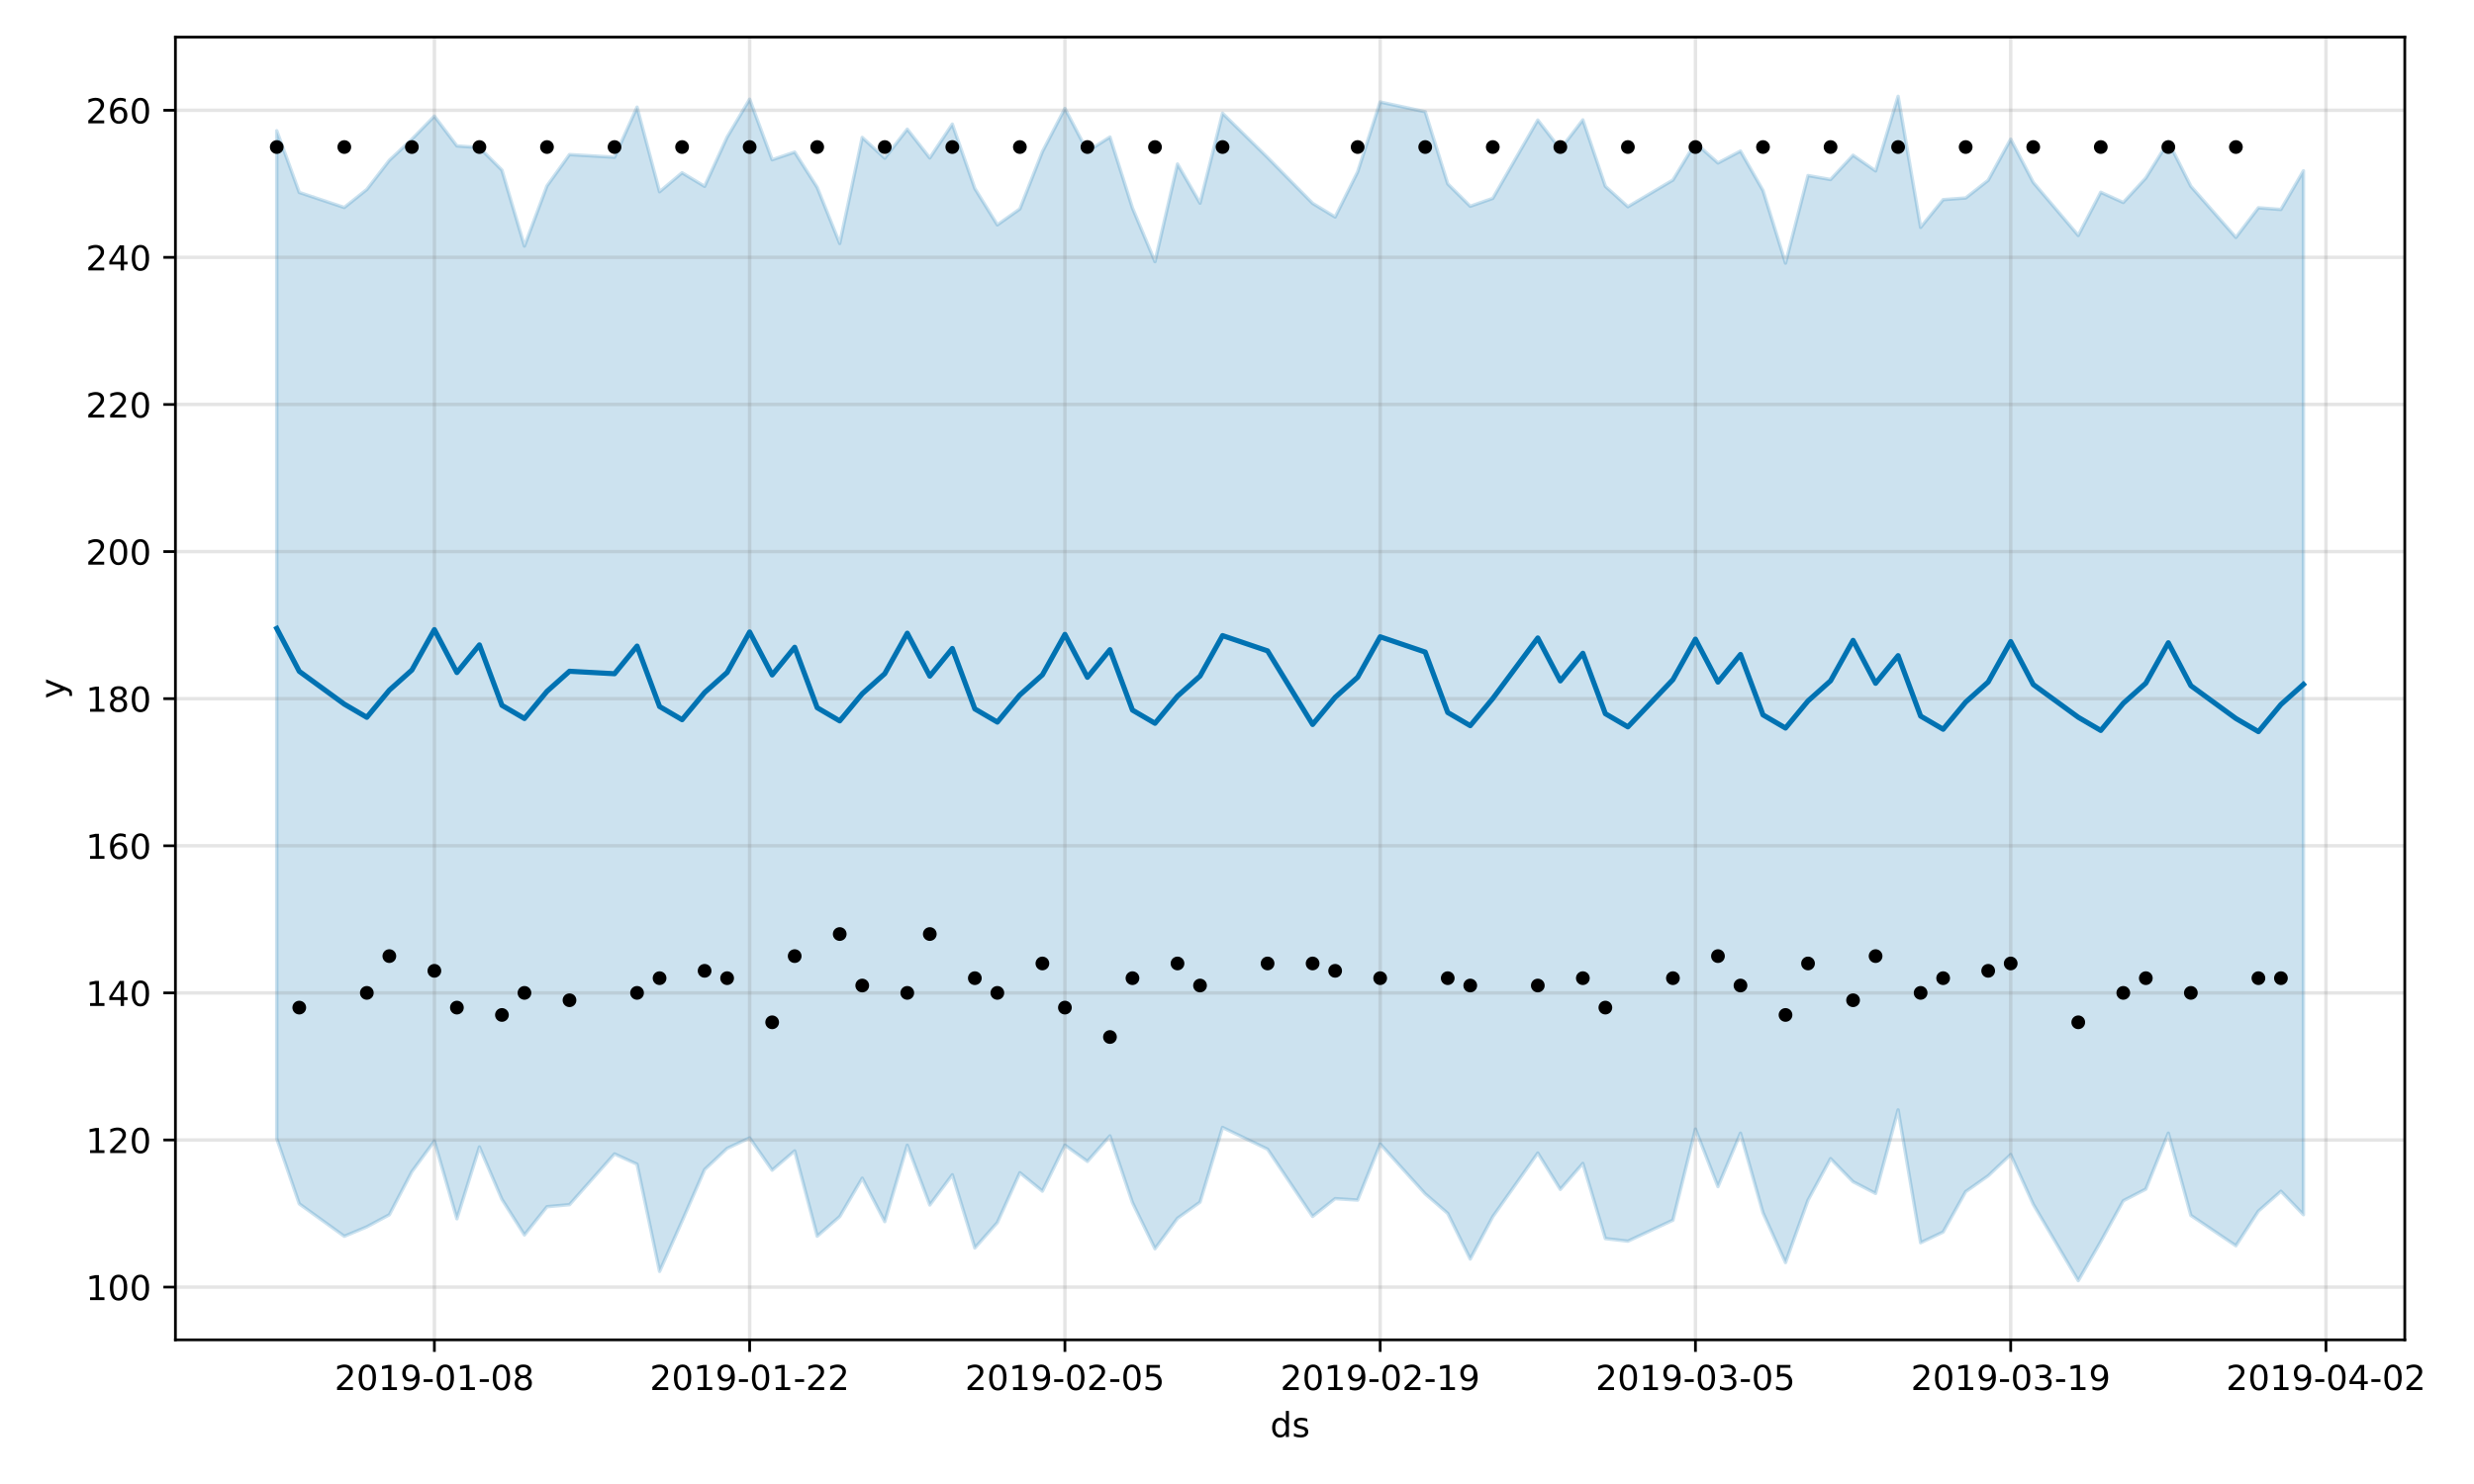 <?xml version="1.0" encoding="utf-8" standalone="no"?>
<!DOCTYPE svg PUBLIC "-//W3C//DTD SVG 1.1//EN"
  "http://www.w3.org/Graphics/SVG/1.1/DTD/svg11.dtd">
<!-- Created with matplotlib (https://matplotlib.org/) -->
<svg height="432pt" version="1.1" viewBox="0 0 720 432" width="720pt" xmlns="http://www.w3.org/2000/svg" xmlns:xlink="http://www.w3.org/1999/xlink">
 <defs>
  <style type="text/css">
*{stroke-linecap:butt;stroke-linejoin:round;}
  </style>
 </defs>
 <g id="figure_1">
  <g id="patch_1">
   <path d="M 0 432 
L 720 432 
L 720 0 
L 0 0 
z
" style="fill:#ffffff;"/>
  </g>
  <g id="axes_1">
   <g id="patch_2">
    <path d="M 51.05 390.04 
L 699.857 390.04 
L 699.857 10.8 
L 51.05 10.8 
z
" style="fill:#ffffff;"/>
   </g>
   <g id="PolyCollection_1">
    <defs>
     <path d="M 80.541 -393.941 
L 80.541 -100.564 
L 87.095 -81.559 
L 100.202 -72.111 
L 106.756 -74.86 
L 113.309 -78.372 
L 119.863 -90.905 
L 126.417 -99.821 
L 132.97 -77.207 
L 139.524 -98.108 
L 146.077 -82.861 
L 152.631 -72.505 
L 159.185 -80.716 
L 165.738 -81.306 
L 178.845 -96.084 
L 185.399 -93.089 
L 191.953 -61.89 
L 198.506 -76.534 
L 205.06 -91.527 
L 211.613 -97.689 
L 218.167 -100.755 
L 224.721 -91.345 
L 231.274 -96.965 
L 237.828 -72.137 
L 244.381 -77.841 
L 250.935 -89.016 
L 257.489 -76.378 
L 264.042 -98.607 
L 270.596 -81.219 
L 277.15 -90.01 
L 283.703 -68.707 
L 290.257 -76.111 
L 296.81 -90.606 
L 303.364 -85.25 
L 309.918 -98.638 
L 316.471 -93.908 
L 323.025 -101.333 
L 329.578 -81.898 
L 336.132 -68.479 
L 342.686 -77.347 
L 349.239 -82.043 
L 355.793 -103.793 
L 368.9 -97.458 
L 382.007 -77.892 
L 388.561 -83.067 
L 395.114 -82.649 
L 401.668 -98.981 
L 414.775 -84.458 
L 421.329 -78.773 
L 427.883 -65.495 
L 434.436 -77.805 
L 447.543 -96.345 
L 454.097 -85.767 
L 460.651 -93.315 
L 467.204 -71.445 
L 473.758 -70.688 
L 486.865 -76.801 
L 493.419 -103.312 
L 499.972 -86.576 
L 506.526 -102.113 
L 513.079 -78.951 
L 519.633 -64.463 
L 526.187 -82.632 
L 532.74 -94.714 
L 539.294 -87.989 
L 545.847 -84.585 
L 552.401 -108.91 
L 558.955 -70.238 
L 565.508 -73.354 
L 572.062 -85.106 
L 578.616 -89.713 
L 585.169 -95.909 
L 591.723 -81.44 
L 604.83 -59.198 
L 611.384 -70.577 
L 617.937 -82.452 
L 624.491 -85.845 
L 631.044 -102.122 
L 637.598 -78.194 
L 650.705 -69.349 
L 657.259 -79.44 
L 663.812 -85.213 
L 670.366 -78.394 
L 670.366 -382.28 
L 670.366 -382.28 
L 663.812 -371.028 
L 657.259 -371.518 
L 650.705 -362.888 
L 637.598 -377.788 
L 631.044 -390.769 
L 624.491 -380.186 
L 617.937 -373.059 
L 611.384 -376.036 
L 604.83 -363.468 
L 591.723 -378.922 
L 585.169 -391.488 
L 578.616 -379.525 
L 572.062 -374.37 
L 565.508 -373.887 
L 558.955 -365.808 
L 552.401 -403.962 
L 545.847 -382.247 
L 539.294 -386.812 
L 532.74 -379.741 
L 526.187 -380.903 
L 519.633 -355.416 
L 513.079 -376.543 
L 506.526 -388.022 
L 499.972 -384.558 
L 493.419 -390.405 
L 486.865 -379.595 
L 473.758 -371.826 
L 467.204 -377.781 
L 460.651 -397.103 
L 454.097 -388.568 
L 447.543 -397.047 
L 434.436 -374.258 
L 427.883 -371.966 
L 421.329 -378.497 
L 414.775 -399.479 
L 401.668 -402.314 
L 395.114 -381.97 
L 388.561 -368.835 
L 382.007 -372.813 
L 368.9 -386.152 
L 355.793 -399.03 
L 349.239 -372.858 
L 342.686 -384.252 
L 336.132 -355.838 
L 329.578 -371.441 
L 323.025 -392.11 
L 316.471 -387.931 
L 309.918 -400.435 
L 303.364 -387.853 
L 296.81 -371.19 
L 290.257 -366.548 
L 283.703 -377.14 
L 277.15 -395.863 
L 270.596 -386.027 
L 264.042 -394.393 
L 257.489 -385.965 
L 250.935 -391.995 
L 244.381 -361.128 
L 237.828 -377.444 
L 231.274 -387.722 
L 224.721 -385.504 
L 218.167 -403.118 
L 211.613 -392.075 
L 205.06 -377.757 
L 198.506 -381.715 
L 191.953 -376.186 
L 185.399 -400.806 
L 178.845 -386.232 
L 165.738 -387.006 
L 159.185 -377.88 
L 152.631 -360.373 
L 146.077 -382.481 
L 139.524 -389.044 
L 132.97 -389.531 
L 126.417 -398.194 
L 119.863 -391.476 
L 113.309 -385.335 
L 106.756 -376.856 
L 100.202 -371.603 
L 87.095 -375.991 
L 80.541 -393.941 
z
" id="mc27ba314fd" style="stroke:#0072b2;stroke-opacity:0.2;"/>
    </defs>
    <g clip-path="url(#p10b448abe7)">
     <use style="fill:#0072b2;fill-opacity:0.2;stroke:#0072b2;stroke-opacity:0.2;" x="0" xlink:href="#mc27ba314fd" y="432"/>
    </g>
   </g>
   <g id="matplotlib.axis_1">
    <g id="xtick_1">
     <g id="line2d_1">
      <path clip-path="url(#p10b448abe7)" d="M 126.417 390.04 
L 126.417 10.8 
" style="fill:none;stroke:#808080;stroke-linecap:square;stroke-opacity:0.2;"/>
     </g>
     <g id="line2d_2">
      <defs>
       <path d="M 0 0 
L 0 3.5 
" id="m5ec691ac1b" style="stroke:#000000;stroke-width:0.8;"/>
      </defs>
      <g>
       <use style="stroke:#000000;stroke-width:0.8;" x="126.417" xlink:href="#m5ec691ac1b" y="390.04"/>
      </g>
     </g>
     <g id="text_1">
      <!-- 2019-01-08 -->
      <defs>
       <path d="M 19.188 8.297 
L 53.609 8.297 
L 53.609 0 
L 7.328 0 
L 7.328 8.297 
Q 12.938 14.109 22.625 23.891 
Q 32.328 33.688 34.812 36.531 
Q 39.547 41.844 41.422 45.531 
Q 43.312 49.219 43.312 52.781 
Q 43.312 58.594 39.234 62.25 
Q 35.156 65.922 28.609 65.922 
Q 23.969 65.922 18.812 64.312 
Q 13.672 62.703 7.812 59.422 
L 7.812 69.391 
Q 13.766 71.781 18.938 73 
Q 24.125 74.219 28.422 74.219 
Q 39.75 74.219 46.484 68.547 
Q 53.219 62.891 53.219 53.422 
Q 53.219 48.922 51.531 44.891 
Q 49.859 40.875 45.406 35.406 
Q 44.188 33.984 37.641 27.219 
Q 31.109 20.453 19.188 8.297 
z
" id="DejaVuSans-50"/>
       <path d="M 31.781 66.406 
Q 24.172 66.406 20.328 58.906 
Q 16.5 51.422 16.5 36.375 
Q 16.5 21.391 20.328 13.891 
Q 24.172 6.391 31.781 6.391 
Q 39.453 6.391 43.281 13.891 
Q 47.125 21.391 47.125 36.375 
Q 47.125 51.422 43.281 58.906 
Q 39.453 66.406 31.781 66.406 
z
M 31.781 74.219 
Q 44.047 74.219 50.516 64.516 
Q 56.984 54.828 56.984 36.375 
Q 56.984 17.969 50.516 8.266 
Q 44.047 -1.422 31.781 -1.422 
Q 19.531 -1.422 13.062 8.266 
Q 6.594 17.969 6.594 36.375 
Q 6.594 54.828 13.062 64.516 
Q 19.531 74.219 31.781 74.219 
z
" id="DejaVuSans-48"/>
       <path d="M 12.406 8.297 
L 28.516 8.297 
L 28.516 63.922 
L 10.984 60.406 
L 10.984 69.391 
L 28.422 72.906 
L 38.281 72.906 
L 38.281 8.297 
L 54.391 8.297 
L 54.391 0 
L 12.406 0 
z
" id="DejaVuSans-49"/>
       <path d="M 10.984 1.516 
L 10.984 10.5 
Q 14.703 8.734 18.5 7.812 
Q 22.312 6.891 25.984 6.891 
Q 35.75 6.891 40.891 13.453 
Q 46.047 20.016 46.781 33.406 
Q 43.953 29.203 39.594 26.953 
Q 35.25 24.703 29.984 24.703 
Q 19.047 24.703 12.672 31.312 
Q 6.297 37.938 6.297 49.422 
Q 6.297 60.641 12.938 67.422 
Q 19.578 74.219 30.609 74.219 
Q 43.266 74.219 49.922 64.516 
Q 56.594 54.828 56.594 36.375 
Q 56.594 19.141 48.406 8.859 
Q 40.234 -1.422 26.422 -1.422 
Q 22.703 -1.422 18.891 -0.688 
Q 15.094 0.047 10.984 1.516 
z
M 30.609 32.422 
Q 37.25 32.422 41.125 36.953 
Q 45.016 41.5 45.016 49.422 
Q 45.016 57.281 41.125 61.844 
Q 37.25 66.406 30.609 66.406 
Q 23.969 66.406 20.094 61.844 
Q 16.219 57.281 16.219 49.422 
Q 16.219 41.5 20.094 36.953 
Q 23.969 32.422 30.609 32.422 
z
" id="DejaVuSans-57"/>
       <path d="M 4.891 31.391 
L 31.203 31.391 
L 31.203 23.391 
L 4.891 23.391 
z
" id="DejaVuSans-45"/>
       <path d="M 31.781 34.625 
Q 24.75 34.625 20.719 30.859 
Q 16.703 27.094 16.703 20.516 
Q 16.703 13.922 20.719 10.156 
Q 24.75 6.391 31.781 6.391 
Q 38.812 6.391 42.859 10.172 
Q 46.922 13.969 46.922 20.516 
Q 46.922 27.094 42.891 30.859 
Q 38.875 34.625 31.781 34.625 
z
M 21.922 38.812 
Q 15.578 40.375 12.031 44.719 
Q 8.5 49.078 8.5 55.328 
Q 8.5 64.062 14.719 69.141 
Q 20.953 74.219 31.781 74.219 
Q 42.672 74.219 48.875 69.141 
Q 55.078 64.062 55.078 55.328 
Q 55.078 49.078 51.531 44.719 
Q 48 40.375 41.703 38.812 
Q 48.828 37.156 52.797 32.312 
Q 56.781 27.484 56.781 20.516 
Q 56.781 9.906 50.312 4.234 
Q 43.844 -1.422 31.781 -1.422 
Q 19.734 -1.422 13.25 4.234 
Q 6.781 9.906 6.781 20.516 
Q 6.781 27.484 10.781 32.312 
Q 14.797 37.156 21.922 38.812 
z
M 18.312 54.391 
Q 18.312 48.734 21.844 45.562 
Q 25.391 42.391 31.781 42.391 
Q 38.141 42.391 41.719 45.562 
Q 45.312 48.734 45.312 54.391 
Q 45.312 60.062 41.719 63.234 
Q 38.141 66.406 31.781 66.406 
Q 25.391 66.406 21.844 63.234 
Q 18.312 60.062 18.312 54.391 
z
" id="DejaVuSans-56"/>
      </defs>
      <g transform="translate(97.359 404.638)scale(0.1 -0.1)">
       <use xlink:href="#DejaVuSans-50"/>
       <use x="63.623" xlink:href="#DejaVuSans-48"/>
       <use x="127.246" xlink:href="#DejaVuSans-49"/>
       <use x="190.869" xlink:href="#DejaVuSans-57"/>
       <use x="254.492" xlink:href="#DejaVuSans-45"/>
       <use x="290.576" xlink:href="#DejaVuSans-48"/>
       <use x="354.199" xlink:href="#DejaVuSans-49"/>
       <use x="417.822" xlink:href="#DejaVuSans-45"/>
       <use x="453.906" xlink:href="#DejaVuSans-48"/>
       <use x="517.529" xlink:href="#DejaVuSans-56"/>
      </g>
     </g>
    </g>
    <g id="xtick_2">
     <g id="line2d_3">
      <path clip-path="url(#p10b448abe7)" d="M 218.167 390.04 
L 218.167 10.8 
" style="fill:none;stroke:#808080;stroke-linecap:square;stroke-opacity:0.2;"/>
     </g>
     <g id="line2d_4">
      <g>
       <use style="stroke:#000000;stroke-width:0.8;" x="218.167" xlink:href="#m5ec691ac1b" y="390.04"/>
      </g>
     </g>
     <g id="text_2">
      <!-- 2019-01-22 -->
      <g transform="translate(189.109 404.638)scale(0.1 -0.1)">
       <use xlink:href="#DejaVuSans-50"/>
       <use x="63.623" xlink:href="#DejaVuSans-48"/>
       <use x="127.246" xlink:href="#DejaVuSans-49"/>
       <use x="190.869" xlink:href="#DejaVuSans-57"/>
       <use x="254.492" xlink:href="#DejaVuSans-45"/>
       <use x="290.576" xlink:href="#DejaVuSans-48"/>
       <use x="354.199" xlink:href="#DejaVuSans-49"/>
       <use x="417.822" xlink:href="#DejaVuSans-45"/>
       <use x="453.906" xlink:href="#DejaVuSans-50"/>
       <use x="517.529" xlink:href="#DejaVuSans-50"/>
      </g>
     </g>
    </g>
    <g id="xtick_3">
     <g id="line2d_5">
      <path clip-path="url(#p10b448abe7)" d="M 309.918 390.04 
L 309.918 10.8 
" style="fill:none;stroke:#808080;stroke-linecap:square;stroke-opacity:0.2;"/>
     </g>
     <g id="line2d_6">
      <g>
       <use style="stroke:#000000;stroke-width:0.8;" x="309.918" xlink:href="#m5ec691ac1b" y="390.04"/>
      </g>
     </g>
     <g id="text_3">
      <!-- 2019-02-05 -->
      <defs>
       <path d="M 10.797 72.906 
L 49.516 72.906 
L 49.516 64.594 
L 19.828 64.594 
L 19.828 46.734 
Q 21.969 47.469 24.109 47.828 
Q 26.266 48.188 28.422 48.188 
Q 40.625 48.188 47.75 41.5 
Q 54.891 34.812 54.891 23.391 
Q 54.891 11.625 47.562 5.094 
Q 40.234 -1.422 26.906 -1.422 
Q 22.312 -1.422 17.547 -0.641 
Q 12.797 0.141 7.719 1.703 
L 7.719 11.625 
Q 12.109 9.234 16.797 8.062 
Q 21.484 6.891 26.703 6.891 
Q 35.156 6.891 40.078 11.328 
Q 45.016 15.766 45.016 23.391 
Q 45.016 31 40.078 35.438 
Q 35.156 39.891 26.703 39.891 
Q 22.75 39.891 18.812 39.016 
Q 14.891 38.141 10.797 36.281 
z
" id="DejaVuSans-53"/>
      </defs>
      <g transform="translate(280.86 404.638)scale(0.1 -0.1)">
       <use xlink:href="#DejaVuSans-50"/>
       <use x="63.623" xlink:href="#DejaVuSans-48"/>
       <use x="127.246" xlink:href="#DejaVuSans-49"/>
       <use x="190.869" xlink:href="#DejaVuSans-57"/>
       <use x="254.492" xlink:href="#DejaVuSans-45"/>
       <use x="290.576" xlink:href="#DejaVuSans-48"/>
       <use x="354.199" xlink:href="#DejaVuSans-50"/>
       <use x="417.822" xlink:href="#DejaVuSans-45"/>
       <use x="453.906" xlink:href="#DejaVuSans-48"/>
       <use x="517.529" xlink:href="#DejaVuSans-53"/>
      </g>
     </g>
    </g>
    <g id="xtick_4">
     <g id="line2d_7">
      <path clip-path="url(#p10b448abe7)" d="M 401.668 390.04 
L 401.668 10.8 
" style="fill:none;stroke:#808080;stroke-linecap:square;stroke-opacity:0.2;"/>
     </g>
     <g id="line2d_8">
      <g>
       <use style="stroke:#000000;stroke-width:0.8;" x="401.668" xlink:href="#m5ec691ac1b" y="390.04"/>
      </g>
     </g>
     <g id="text_4">
      <!-- 2019-02-19 -->
      <g transform="translate(372.61 404.638)scale(0.1 -0.1)">
       <use xlink:href="#DejaVuSans-50"/>
       <use x="63.623" xlink:href="#DejaVuSans-48"/>
       <use x="127.246" xlink:href="#DejaVuSans-49"/>
       <use x="190.869" xlink:href="#DejaVuSans-57"/>
       <use x="254.492" xlink:href="#DejaVuSans-45"/>
       <use x="290.576" xlink:href="#DejaVuSans-48"/>
       <use x="354.199" xlink:href="#DejaVuSans-50"/>
       <use x="417.822" xlink:href="#DejaVuSans-45"/>
       <use x="453.906" xlink:href="#DejaVuSans-49"/>
       <use x="517.529" xlink:href="#DejaVuSans-57"/>
      </g>
     </g>
    </g>
    <g id="xtick_5">
     <g id="line2d_9">
      <path clip-path="url(#p10b448abe7)" d="M 493.419 390.04 
L 493.419 10.8 
" style="fill:none;stroke:#808080;stroke-linecap:square;stroke-opacity:0.2;"/>
     </g>
     <g id="line2d_10">
      <g>
       <use style="stroke:#000000;stroke-width:0.8;" x="493.419" xlink:href="#m5ec691ac1b" y="390.04"/>
      </g>
     </g>
     <g id="text_5">
      <!-- 2019-03-05 -->
      <defs>
       <path d="M 40.578 39.312 
Q 47.656 37.797 51.625 33 
Q 55.609 28.219 55.609 21.188 
Q 55.609 10.406 48.188 4.484 
Q 40.766 -1.422 27.094 -1.422 
Q 22.516 -1.422 17.656 -0.516 
Q 12.797 0.391 7.625 2.203 
L 7.625 11.719 
Q 11.719 9.328 16.594 8.109 
Q 21.484 6.891 26.812 6.891 
Q 36.078 6.891 40.938 10.547 
Q 45.797 14.203 45.797 21.188 
Q 45.797 27.641 41.281 31.266 
Q 36.766 34.906 28.719 34.906 
L 20.219 34.906 
L 20.219 43.016 
L 29.109 43.016 
Q 36.375 43.016 40.234 45.922 
Q 44.094 48.828 44.094 54.297 
Q 44.094 59.906 40.109 62.906 
Q 36.141 65.922 28.719 65.922 
Q 24.656 65.922 20.016 65.031 
Q 15.375 64.156 9.812 62.312 
L 9.812 71.094 
Q 15.438 72.656 20.344 73.438 
Q 25.25 74.219 29.594 74.219 
Q 40.828 74.219 47.359 69.109 
Q 53.906 64.016 53.906 55.328 
Q 53.906 49.266 50.438 45.094 
Q 46.969 40.922 40.578 39.312 
z
" id="DejaVuSans-51"/>
      </defs>
      <g transform="translate(464.361 404.638)scale(0.1 -0.1)">
       <use xlink:href="#DejaVuSans-50"/>
       <use x="63.623" xlink:href="#DejaVuSans-48"/>
       <use x="127.246" xlink:href="#DejaVuSans-49"/>
       <use x="190.869" xlink:href="#DejaVuSans-57"/>
       <use x="254.492" xlink:href="#DejaVuSans-45"/>
       <use x="290.576" xlink:href="#DejaVuSans-48"/>
       <use x="354.199" xlink:href="#DejaVuSans-51"/>
       <use x="417.822" xlink:href="#DejaVuSans-45"/>
       <use x="453.906" xlink:href="#DejaVuSans-48"/>
       <use x="517.529" xlink:href="#DejaVuSans-53"/>
      </g>
     </g>
    </g>
    <g id="xtick_6">
     <g id="line2d_11">
      <path clip-path="url(#p10b448abe7)" d="M 585.169 390.04 
L 585.169 10.8 
" style="fill:none;stroke:#808080;stroke-linecap:square;stroke-opacity:0.2;"/>
     </g>
     <g id="line2d_12">
      <g>
       <use style="stroke:#000000;stroke-width:0.8;" x="585.169" xlink:href="#m5ec691ac1b" y="390.04"/>
      </g>
     </g>
     <g id="text_6">
      <!-- 2019-03-19 -->
      <g transform="translate(556.111 404.638)scale(0.1 -0.1)">
       <use xlink:href="#DejaVuSans-50"/>
       <use x="63.623" xlink:href="#DejaVuSans-48"/>
       <use x="127.246" xlink:href="#DejaVuSans-49"/>
       <use x="190.869" xlink:href="#DejaVuSans-57"/>
       <use x="254.492" xlink:href="#DejaVuSans-45"/>
       <use x="290.576" xlink:href="#DejaVuSans-48"/>
       <use x="354.199" xlink:href="#DejaVuSans-51"/>
       <use x="417.822" xlink:href="#DejaVuSans-45"/>
       <use x="453.906" xlink:href="#DejaVuSans-49"/>
       <use x="517.529" xlink:href="#DejaVuSans-57"/>
      </g>
     </g>
    </g>
    <g id="xtick_7">
     <g id="line2d_13">
      <path clip-path="url(#p10b448abe7)" d="M 676.92 390.04 
L 676.92 10.8 
" style="fill:none;stroke:#808080;stroke-linecap:square;stroke-opacity:0.2;"/>
     </g>
     <g id="line2d_14">
      <g>
       <use style="stroke:#000000;stroke-width:0.8;" x="676.92" xlink:href="#m5ec691ac1b" y="390.04"/>
      </g>
     </g>
     <g id="text_7">
      <!-- 2019-04-02 -->
      <defs>
       <path d="M 37.797 64.312 
L 12.891 25.391 
L 37.797 25.391 
z
M 35.203 72.906 
L 47.609 72.906 
L 47.609 25.391 
L 58.016 25.391 
L 58.016 17.188 
L 47.609 17.188 
L 47.609 0 
L 37.797 0 
L 37.797 17.188 
L 4.891 17.188 
L 4.891 26.703 
z
" id="DejaVuSans-52"/>
      </defs>
      <g transform="translate(647.862 404.638)scale(0.1 -0.1)">
       <use xlink:href="#DejaVuSans-50"/>
       <use x="63.623" xlink:href="#DejaVuSans-48"/>
       <use x="127.246" xlink:href="#DejaVuSans-49"/>
       <use x="190.869" xlink:href="#DejaVuSans-57"/>
       <use x="254.492" xlink:href="#DejaVuSans-45"/>
       <use x="290.576" xlink:href="#DejaVuSans-48"/>
       <use x="354.199" xlink:href="#DejaVuSans-52"/>
       <use x="417.822" xlink:href="#DejaVuSans-45"/>
       <use x="453.906" xlink:href="#DejaVuSans-48"/>
       <use x="517.529" xlink:href="#DejaVuSans-50"/>
      </g>
     </g>
    </g>
    <g id="text_8">
     <!-- ds -->
     <defs>
      <path d="M 45.406 46.391 
L 45.406 75.984 
L 54.391 75.984 
L 54.391 0 
L 45.406 0 
L 45.406 8.203 
Q 42.578 3.328 38.25 0.953 
Q 33.938 -1.422 27.875 -1.422 
Q 17.969 -1.422 11.734 6.484 
Q 5.516 14.406 5.516 27.297 
Q 5.516 40.188 11.734 48.094 
Q 17.969 56 27.875 56 
Q 33.938 56 38.25 53.625 
Q 42.578 51.266 45.406 46.391 
z
M 14.797 27.297 
Q 14.797 17.391 18.875 11.75 
Q 22.953 6.109 30.078 6.109 
Q 37.203 6.109 41.297 11.75 
Q 45.406 17.391 45.406 27.297 
Q 45.406 37.203 41.297 42.844 
Q 37.203 48.484 30.078 48.484 
Q 22.953 48.484 18.875 42.844 
Q 14.797 37.203 14.797 27.297 
z
" id="DejaVuSans-100"/>
      <path d="M 44.281 53.078 
L 44.281 44.578 
Q 40.484 46.531 36.375 47.5 
Q 32.281 48.484 27.875 48.484 
Q 21.188 48.484 17.844 46.438 
Q 14.5 44.391 14.5 40.281 
Q 14.5 37.156 16.891 35.375 
Q 19.281 33.594 26.516 31.984 
L 29.594 31.297 
Q 39.156 29.25 43.188 25.516 
Q 47.219 21.781 47.219 15.094 
Q 47.219 7.469 41.188 3.016 
Q 35.156 -1.422 24.609 -1.422 
Q 20.219 -1.422 15.453 -0.562 
Q 10.688 0.297 5.422 2 
L 5.422 11.281 
Q 10.406 8.688 15.234 7.391 
Q 20.062 6.109 24.812 6.109 
Q 31.156 6.109 34.562 8.281 
Q 37.984 10.453 37.984 14.406 
Q 37.984 18.062 35.516 20.016 
Q 33.062 21.969 24.703 23.781 
L 21.578 24.516 
Q 13.234 26.266 9.516 29.906 
Q 5.812 33.547 5.812 39.891 
Q 5.812 47.609 11.281 51.797 
Q 16.75 56 26.812 56 
Q 31.781 56 36.172 55.266 
Q 40.578 54.547 44.281 53.078 
z
" id="DejaVuSans-115"/>
     </defs>
     <g transform="translate(369.675 418.317)scale(0.1 -0.1)">
      <use xlink:href="#DejaVuSans-100"/>
      <use x="63.477" xlink:href="#DejaVuSans-115"/>
     </g>
    </g>
   </g>
   <g id="matplotlib.axis_2">
    <g id="ytick_1">
     <g id="line2d_15">
      <path clip-path="url(#p10b448abe7)" d="M 51.05 374.679 
L 699.857 374.679 
" style="fill:none;stroke:#808080;stroke-linecap:square;stroke-opacity:0.2;"/>
     </g>
     <g id="line2d_16">
      <defs>
       <path d="M 0 0 
L -3.5 0 
" id="m5d37b64631" style="stroke:#000000;stroke-width:0.8;"/>
      </defs>
      <g>
       <use style="stroke:#000000;stroke-width:0.8;" x="51.05" xlink:href="#m5d37b64631" y="374.679"/>
      </g>
     </g>
     <g id="text_9">
      <!-- 100 -->
      <g transform="translate(24.962 378.478)scale(0.1 -0.1)">
       <use xlink:href="#DejaVuSans-49"/>
       <use x="63.623" xlink:href="#DejaVuSans-48"/>
       <use x="127.246" xlink:href="#DejaVuSans-48"/>
      </g>
     </g>
    </g>
    <g id="ytick_2">
     <g id="line2d_17">
      <path clip-path="url(#p10b448abe7)" d="M 51.05 331.856 
L 699.857 331.856 
" style="fill:none;stroke:#808080;stroke-linecap:square;stroke-opacity:0.2;"/>
     </g>
     <g id="line2d_18">
      <g>
       <use style="stroke:#000000;stroke-width:0.8;" x="51.05" xlink:href="#m5d37b64631" y="331.856"/>
      </g>
     </g>
     <g id="text_10">
      <!-- 120 -->
      <g transform="translate(24.962 335.655)scale(0.1 -0.1)">
       <use xlink:href="#DejaVuSans-49"/>
       <use x="63.623" xlink:href="#DejaVuSans-50"/>
       <use x="127.246" xlink:href="#DejaVuSans-48"/>
      </g>
     </g>
    </g>
    <g id="ytick_3">
     <g id="line2d_19">
      <path clip-path="url(#p10b448abe7)" d="M 51.05 289.033 
L 699.857 289.033 
" style="fill:none;stroke:#808080;stroke-linecap:square;stroke-opacity:0.2;"/>
     </g>
     <g id="line2d_20">
      <g>
       <use style="stroke:#000000;stroke-width:0.8;" x="51.05" xlink:href="#m5d37b64631" y="289.033"/>
      </g>
     </g>
     <g id="text_11">
      <!-- 140 -->
      <g transform="translate(24.962 292.833)scale(0.1 -0.1)">
       <use xlink:href="#DejaVuSans-49"/>
       <use x="63.623" xlink:href="#DejaVuSans-52"/>
       <use x="127.246" xlink:href="#DejaVuSans-48"/>
      </g>
     </g>
    </g>
    <g id="ytick_4">
     <g id="line2d_21">
      <path clip-path="url(#p10b448abe7)" d="M 51.05 246.21 
L 699.857 246.21 
" style="fill:none;stroke:#808080;stroke-linecap:square;stroke-opacity:0.2;"/>
     </g>
     <g id="line2d_22">
      <g>
       <use style="stroke:#000000;stroke-width:0.8;" x="51.05" xlink:href="#m5d37b64631" y="246.21"/>
      </g>
     </g>
     <g id="text_12">
      <!-- 160 -->
      <defs>
       <path d="M 33.016 40.375 
Q 26.375 40.375 22.484 35.828 
Q 18.609 31.297 18.609 23.391 
Q 18.609 15.531 22.484 10.953 
Q 26.375 6.391 33.016 6.391 
Q 39.656 6.391 43.531 10.953 
Q 47.406 15.531 47.406 23.391 
Q 47.406 31.297 43.531 35.828 
Q 39.656 40.375 33.016 40.375 
z
M 52.594 71.297 
L 52.594 62.312 
Q 48.875 64.062 45.094 64.984 
Q 41.312 65.922 37.594 65.922 
Q 27.828 65.922 22.672 59.328 
Q 17.531 52.734 16.797 39.406 
Q 19.672 43.656 24.016 45.922 
Q 28.375 48.188 33.594 48.188 
Q 44.578 48.188 50.953 41.516 
Q 57.328 34.859 57.328 23.391 
Q 57.328 12.156 50.688 5.359 
Q 44.047 -1.422 33.016 -1.422 
Q 20.359 -1.422 13.672 8.266 
Q 6.984 17.969 6.984 36.375 
Q 6.984 53.656 15.188 63.938 
Q 23.391 74.219 37.203 74.219 
Q 40.922 74.219 44.703 73.484 
Q 48.484 72.75 52.594 71.297 
z
" id="DejaVuSans-54"/>
      </defs>
      <g transform="translate(24.962 250.01)scale(0.1 -0.1)">
       <use xlink:href="#DejaVuSans-49"/>
       <use x="63.623" xlink:href="#DejaVuSans-54"/>
       <use x="127.246" xlink:href="#DejaVuSans-48"/>
      </g>
     </g>
    </g>
    <g id="ytick_5">
     <g id="line2d_23">
      <path clip-path="url(#p10b448abe7)" d="M 51.05 203.388 
L 699.857 203.388 
" style="fill:none;stroke:#808080;stroke-linecap:square;stroke-opacity:0.2;"/>
     </g>
     <g id="line2d_24">
      <g>
       <use style="stroke:#000000;stroke-width:0.8;" x="51.05" xlink:href="#m5d37b64631" y="203.388"/>
      </g>
     </g>
     <g id="text_13">
      <!-- 180 -->
      <g transform="translate(24.962 207.187)scale(0.1 -0.1)">
       <use xlink:href="#DejaVuSans-49"/>
       <use x="63.623" xlink:href="#DejaVuSans-56"/>
       <use x="127.246" xlink:href="#DejaVuSans-48"/>
      </g>
     </g>
    </g>
    <g id="ytick_6">
     <g id="line2d_25">
      <path clip-path="url(#p10b448abe7)" d="M 51.05 160.565 
L 699.857 160.565 
" style="fill:none;stroke:#808080;stroke-linecap:square;stroke-opacity:0.2;"/>
     </g>
     <g id="line2d_26">
      <g>
       <use style="stroke:#000000;stroke-width:0.8;" x="51.05" xlink:href="#m5d37b64631" y="160.565"/>
      </g>
     </g>
     <g id="text_14">
      <!-- 200 -->
      <g transform="translate(24.962 164.364)scale(0.1 -0.1)">
       <use xlink:href="#DejaVuSans-50"/>
       <use x="63.623" xlink:href="#DejaVuSans-48"/>
       <use x="127.246" xlink:href="#DejaVuSans-48"/>
      </g>
     </g>
    </g>
    <g id="ytick_7">
     <g id="line2d_27">
      <path clip-path="url(#p10b448abe7)" d="M 51.05 117.742 
L 699.857 117.742 
" style="fill:none;stroke:#808080;stroke-linecap:square;stroke-opacity:0.2;"/>
     </g>
     <g id="line2d_28">
      <g>
       <use style="stroke:#000000;stroke-width:0.8;" x="51.05" xlink:href="#m5d37b64631" y="117.742"/>
      </g>
     </g>
     <g id="text_15">
      <!-- 220 -->
      <g transform="translate(24.962 121.541)scale(0.1 -0.1)">
       <use xlink:href="#DejaVuSans-50"/>
       <use x="63.623" xlink:href="#DejaVuSans-50"/>
       <use x="127.246" xlink:href="#DejaVuSans-48"/>
      </g>
     </g>
    </g>
    <g id="ytick_8">
     <g id="line2d_29">
      <path clip-path="url(#p10b448abe7)" d="M 51.05 74.919 
L 699.857 74.919 
" style="fill:none;stroke:#808080;stroke-linecap:square;stroke-opacity:0.2;"/>
     </g>
     <g id="line2d_30">
      <g>
       <use style="stroke:#000000;stroke-width:0.8;" x="51.05" xlink:href="#m5d37b64631" y="74.919"/>
      </g>
     </g>
     <g id="text_16">
      <!-- 240 -->
      <g transform="translate(24.962 78.718)scale(0.1 -0.1)">
       <use xlink:href="#DejaVuSans-50"/>
       <use x="63.623" xlink:href="#DejaVuSans-52"/>
       <use x="127.246" xlink:href="#DejaVuSans-48"/>
      </g>
     </g>
    </g>
    <g id="ytick_9">
     <g id="line2d_31">
      <path clip-path="url(#p10b448abe7)" d="M 51.05 32.096 
L 699.857 32.096 
" style="fill:none;stroke:#808080;stroke-linecap:square;stroke-opacity:0.2;"/>
     </g>
     <g id="line2d_32">
      <g>
       <use style="stroke:#000000;stroke-width:0.8;" x="51.05" xlink:href="#m5d37b64631" y="32.096"/>
      </g>
     </g>
     <g id="text_17">
      <!-- 260 -->
      <g transform="translate(24.962 35.895)scale(0.1 -0.1)">
       <use xlink:href="#DejaVuSans-50"/>
       <use x="63.623" xlink:href="#DejaVuSans-54"/>
       <use x="127.246" xlink:href="#DejaVuSans-48"/>
      </g>
     </g>
    </g>
    <g id="text_18">
     <!-- y -->
     <defs>
      <path d="M 32.172 -5.078 
Q 28.375 -14.844 24.75 -17.812 
Q 21.141 -20.797 15.094 -20.797 
L 7.906 -20.797 
L 7.906 -13.281 
L 13.188 -13.281 
Q 16.891 -13.281 18.938 -11.516 
Q 21 -9.766 23.484 -3.219 
L 25.094 0.875 
L 2.984 54.688 
L 12.5 54.688 
L 29.594 11.922 
L 46.688 54.688 
L 56.203 54.688 
z
" id="DejaVuSans-121"/>
     </defs>
     <g transform="translate(18.883 203.379)rotate(-90)scale(0.1 -0.1)">
      <use xlink:href="#DejaVuSans-121"/>
     </g>
    </g>
   </g>
   <g id="line2d_33">
    <defs>
     <path d="M 0 1.5 
C 0.398 1.5 0.779 1.342 1.061 1.061 
C 1.342 0.779 1.5 0.398 1.5 0 
C 1.5 -0.398 1.342 -0.779 1.061 -1.061 
C 0.779 -1.342 0.398 -1.5 0 -1.5 
C -0.398 -1.5 -0.779 -1.342 -1.061 -1.061 
C -1.342 -0.779 -1.5 -0.398 -1.5 0 
C -1.5 0.398 -1.342 0.779 -1.061 1.061 
C -0.779 1.342 -0.398 1.5 0 1.5 
z
" id="m552f3644ce" style="stroke:#000000;"/>
    </defs>
    <g clip-path="url(#p10b448abe7)">
     <use style="stroke:#000000;" x="80.541" xlink:href="#m552f3644ce" y="42.802"/>
     <use style="stroke:#000000;" x="87.095" xlink:href="#m552f3644ce" y="293.316"/>
     <use style="stroke:#000000;" x="100.202" xlink:href="#m552f3644ce" y="42.802"/>
     <use style="stroke:#000000;" x="106.756" xlink:href="#m552f3644ce" y="289.033"/>
     <use style="stroke:#000000;" x="113.309" xlink:href="#m552f3644ce" y="278.328"/>
     <use style="stroke:#000000;" x="119.863" xlink:href="#m552f3644ce" y="42.802"/>
     <use style="stroke:#000000;" x="126.417" xlink:href="#m552f3644ce" y="282.61"/>
     <use style="stroke:#000000;" x="132.97" xlink:href="#m552f3644ce" y="293.316"/>
     <use style="stroke:#000000;" x="139.524" xlink:href="#m552f3644ce" y="42.802"/>
     <use style="stroke:#000000;" x="146.077" xlink:href="#m552f3644ce" y="295.457"/>
     <use style="stroke:#000000;" x="152.631" xlink:href="#m552f3644ce" y="289.033"/>
     <use style="stroke:#000000;" x="159.185" xlink:href="#m552f3644ce" y="42.802"/>
     <use style="stroke:#000000;" x="165.738" xlink:href="#m552f3644ce" y="291.174"/>
     <use style="stroke:#000000;" x="178.845" xlink:href="#m552f3644ce" y="42.802"/>
     <use style="stroke:#000000;" x="185.399" xlink:href="#m552f3644ce" y="289.033"/>
     <use style="stroke:#000000;" x="191.953" xlink:href="#m552f3644ce" y="284.751"/>
     <use style="stroke:#000000;" x="198.506" xlink:href="#m552f3644ce" y="42.802"/>
     <use style="stroke:#000000;" x="205.06" xlink:href="#m552f3644ce" y="282.61"/>
     <use style="stroke:#000000;" x="211.613" xlink:href="#m552f3644ce" y="284.751"/>
     <use style="stroke:#000000;" x="218.167" xlink:href="#m552f3644ce" y="42.802"/>
     <use style="stroke:#000000;" x="224.721" xlink:href="#m552f3644ce" y="297.598"/>
     <use style="stroke:#000000;" x="231.274" xlink:href="#m552f3644ce" y="278.328"/>
     <use style="stroke:#000000;" x="237.828" xlink:href="#m552f3644ce" y="42.802"/>
     <use style="stroke:#000000;" x="244.381" xlink:href="#m552f3644ce" y="271.904"/>
     <use style="stroke:#000000;" x="250.935" xlink:href="#m552f3644ce" y="286.892"/>
     <use style="stroke:#000000;" x="257.489" xlink:href="#m552f3644ce" y="42.802"/>
     <use style="stroke:#000000;" x="264.042" xlink:href="#m552f3644ce" y="289.033"/>
     <use style="stroke:#000000;" x="270.596" xlink:href="#m552f3644ce" y="271.904"/>
     <use style="stroke:#000000;" x="277.15" xlink:href="#m552f3644ce" y="42.802"/>
     <use style="stroke:#000000;" x="283.703" xlink:href="#m552f3644ce" y="284.751"/>
     <use style="stroke:#000000;" x="290.257" xlink:href="#m552f3644ce" y="289.033"/>
     <use style="stroke:#000000;" x="296.81" xlink:href="#m552f3644ce" y="42.802"/>
     <use style="stroke:#000000;" x="303.364" xlink:href="#m552f3644ce" y="280.469"/>
     <use style="stroke:#000000;" x="309.918" xlink:href="#m552f3644ce" y="293.316"/>
     <use style="stroke:#000000;" x="316.471" xlink:href="#m552f3644ce" y="42.802"/>
     <use style="stroke:#000000;" x="323.025" xlink:href="#m552f3644ce" y="301.88"/>
     <use style="stroke:#000000;" x="329.578" xlink:href="#m552f3644ce" y="284.751"/>
     <use style="stroke:#000000;" x="336.132" xlink:href="#m552f3644ce" y="42.802"/>
     <use style="stroke:#000000;" x="342.686" xlink:href="#m552f3644ce" y="280.469"/>
     <use style="stroke:#000000;" x="349.239" xlink:href="#m552f3644ce" y="286.892"/>
     <use style="stroke:#000000;" x="355.793" xlink:href="#m552f3644ce" y="42.802"/>
     <use style="stroke:#000000;" x="368.9" xlink:href="#m552f3644ce" y="280.469"/>
     <use style="stroke:#000000;" x="382.007" xlink:href="#m552f3644ce" y="280.469"/>
     <use style="stroke:#000000;" x="388.561" xlink:href="#m552f3644ce" y="282.61"/>
     <use style="stroke:#000000;" x="395.114" xlink:href="#m552f3644ce" y="42.802"/>
     <use style="stroke:#000000;" x="401.668" xlink:href="#m552f3644ce" y="284.751"/>
     <use style="stroke:#000000;" x="414.775" xlink:href="#m552f3644ce" y="42.802"/>
     <use style="stroke:#000000;" x="421.329" xlink:href="#m552f3644ce" y="284.751"/>
     <use style="stroke:#000000;" x="427.883" xlink:href="#m552f3644ce" y="286.892"/>
     <use style="stroke:#000000;" x="434.436" xlink:href="#m552f3644ce" y="42.802"/>
     <use style="stroke:#000000;" x="447.543" xlink:href="#m552f3644ce" y="286.892"/>
     <use style="stroke:#000000;" x="454.097" xlink:href="#m552f3644ce" y="42.802"/>
     <use style="stroke:#000000;" x="460.651" xlink:href="#m552f3644ce" y="284.751"/>
     <use style="stroke:#000000;" x="467.204" xlink:href="#m552f3644ce" y="293.316"/>
     <use style="stroke:#000000;" x="473.758" xlink:href="#m552f3644ce" y="42.802"/>
     <use style="stroke:#000000;" x="486.865" xlink:href="#m552f3644ce" y="284.751"/>
     <use style="stroke:#000000;" x="493.419" xlink:href="#m552f3644ce" y="42.802"/>
     <use style="stroke:#000000;" x="499.972" xlink:href="#m552f3644ce" y="278.328"/>
     <use style="stroke:#000000;" x="506.526" xlink:href="#m552f3644ce" y="286.892"/>
     <use style="stroke:#000000;" x="513.079" xlink:href="#m552f3644ce" y="42.802"/>
     <use style="stroke:#000000;" x="519.633" xlink:href="#m552f3644ce" y="295.457"/>
     <use style="stroke:#000000;" x="526.187" xlink:href="#m552f3644ce" y="280.469"/>
     <use style="stroke:#000000;" x="532.74" xlink:href="#m552f3644ce" y="42.802"/>
     <use style="stroke:#000000;" x="539.294" xlink:href="#m552f3644ce" y="291.174"/>
     <use style="stroke:#000000;" x="545.847" xlink:href="#m552f3644ce" y="278.328"/>
     <use style="stroke:#000000;" x="552.401" xlink:href="#m552f3644ce" y="42.802"/>
     <use style="stroke:#000000;" x="558.955" xlink:href="#m552f3644ce" y="289.033"/>
     <use style="stroke:#000000;" x="565.508" xlink:href="#m552f3644ce" y="284.751"/>
     <use style="stroke:#000000;" x="572.062" xlink:href="#m552f3644ce" y="42.802"/>
     <use style="stroke:#000000;" x="578.616" xlink:href="#m552f3644ce" y="282.61"/>
     <use style="stroke:#000000;" x="585.169" xlink:href="#m552f3644ce" y="280.469"/>
     <use style="stroke:#000000;" x="591.723" xlink:href="#m552f3644ce" y="42.802"/>
     <use style="stroke:#000000;" x="604.83" xlink:href="#m552f3644ce" y="297.598"/>
     <use style="stroke:#000000;" x="611.384" xlink:href="#m552f3644ce" y="42.802"/>
     <use style="stroke:#000000;" x="617.937" xlink:href="#m552f3644ce" y="289.033"/>
     <use style="stroke:#000000;" x="624.491" xlink:href="#m552f3644ce" y="284.751"/>
     <use style="stroke:#000000;" x="631.044" xlink:href="#m552f3644ce" y="42.802"/>
     <use style="stroke:#000000;" x="637.598" xlink:href="#m552f3644ce" y="289.033"/>
     <use style="stroke:#000000;" x="650.705" xlink:href="#m552f3644ce" y="42.802"/>
     <use style="stroke:#000000;" x="657.259" xlink:href="#m552f3644ce" y="284.751"/>
     <use style="stroke:#000000;" x="663.812" xlink:href="#m552f3644ce" y="284.751"/>
    </g>
   </g>
   <g id="line2d_34">
    <path clip-path="url(#p10b448abe7)" d="M 80.541 182.941 
L 87.095 195.431 
L 100.202 204.978 
L 106.756 208.81 
L 113.309 200.906 
L 119.863 195.059 
L 126.417 183.288 
L 132.97 195.778 
L 139.524 187.735 
L 146.077 205.326 
L 152.631 209.158 
L 159.185 201.254 
L 165.738 195.407 
L 178.845 196.126 
L 185.399 188.082 
L 191.953 205.673 
L 198.506 209.505 
L 205.06 201.601 
L 211.613 195.754 
L 218.167 183.983 
L 224.721 196.474 
L 231.274 188.43 
L 237.828 206.021 
L 244.381 209.853 
L 250.935 201.949 
L 257.489 196.102 
L 264.042 184.331 
L 270.596 196.821 
L 277.15 188.777 
L 283.703 206.368 
L 290.257 210.2 
L 296.81 202.296 
L 303.364 196.449 
L 309.918 184.678 
L 316.471 197.169 
L 323.025 189.125 
L 329.578 206.716 
L 336.132 210.548 
L 342.686 202.644 
L 349.239 196.797 
L 355.793 185.026 
L 368.9 189.473 
L 382.007 210.895 
L 388.561 202.991 
L 395.114 197.144 
L 401.668 185.374 
L 414.775 189.82 
L 421.329 207.411 
L 427.883 211.243 
L 434.436 203.339 
L 447.543 185.721 
L 454.097 198.211 
L 460.651 190.168 
L 467.204 207.758 
L 473.758 211.59 
L 486.865 197.839 
L 493.419 186.069 
L 499.972 198.559 
L 506.526 190.515 
L 513.079 208.106 
L 519.633 211.938 
L 526.187 204.034 
L 532.74 198.187 
L 539.294 186.416 
L 545.847 198.906 
L 552.401 190.863 
L 558.955 208.453 
L 565.508 212.285 
L 572.062 204.381 
L 578.616 198.534 
L 585.169 186.764 
L 591.723 199.254 
L 604.83 208.801 
L 611.384 212.633 
L 617.937 204.729 
L 624.491 198.882 
L 631.044 187.111 
L 637.598 199.601 
L 650.705 209.149 
L 657.259 212.981 
L 663.812 205.076 
L 670.366 199.229 
" style="fill:none;stroke:#0072b2;stroke-linecap:square;stroke-width:1.5;"/>
   </g>
   <g id="patch_3">
    <path d="M 51.05 390.04 
L 51.05 10.8 
" style="fill:none;stroke:#000000;stroke-linecap:square;stroke-linejoin:miter;stroke-width:0.8;"/>
   </g>
   <g id="patch_4">
    <path d="M 699.857 390.04 
L 699.857 10.8 
" style="fill:none;stroke:#000000;stroke-linecap:square;stroke-linejoin:miter;stroke-width:0.8;"/>
   </g>
   <g id="patch_5">
    <path d="M 51.05 390.04 
L 699.857 390.04 
" style="fill:none;stroke:#000000;stroke-linecap:square;stroke-linejoin:miter;stroke-width:0.8;"/>
   </g>
   <g id="patch_6">
    <path d="M 51.05 10.8 
L 699.857 10.8 
" style="fill:none;stroke:#000000;stroke-linecap:square;stroke-linejoin:miter;stroke-width:0.8;"/>
   </g>
  </g>
 </g>
 <defs>
  <clipPath id="p10b448abe7">
   <rect height="379.24" width="648.807" x="51.05" y="10.8"/>
  </clipPath>
 </defs>
</svg>
